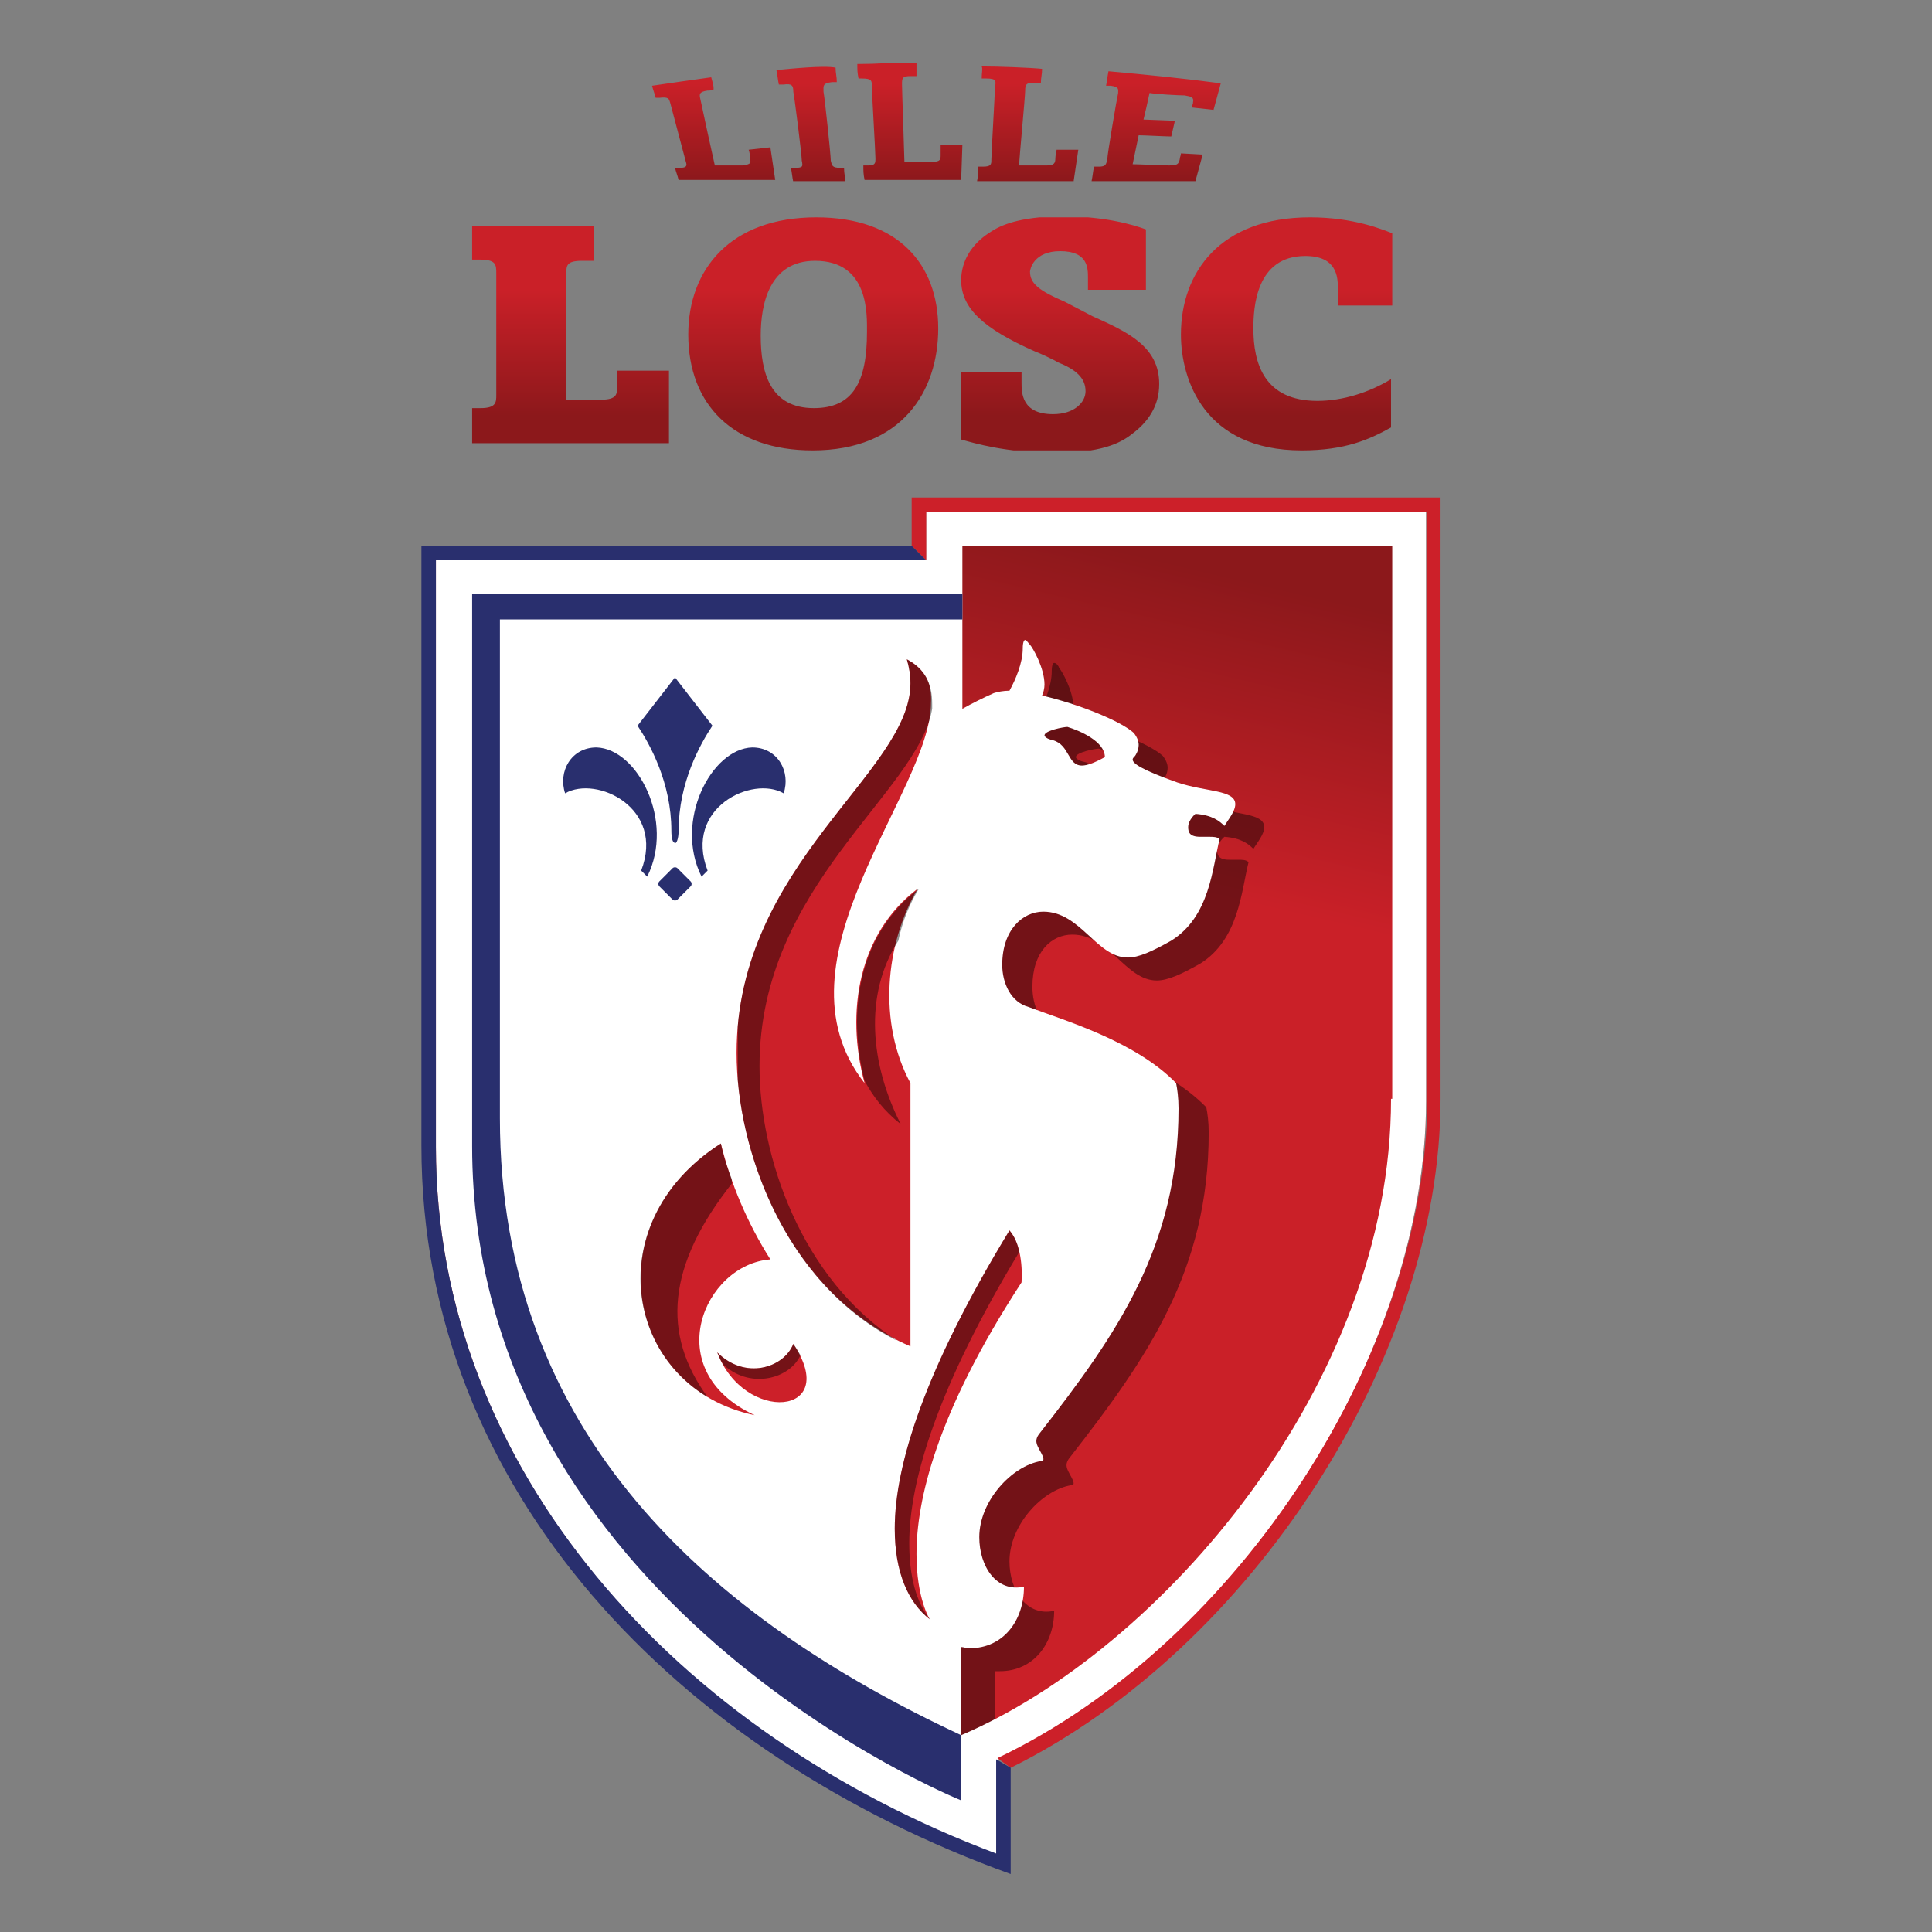 <?xml version="1.0" encoding="utf-8"?>
<!-- Generator: Adobe Illustrator 19.1.0, SVG Export Plug-In . SVG Version: 6.00 Build 0)  -->
<svg version="1.1" id="Layer_1" xmlns="http://www.w3.org/2000/svg" xmlns:xlink="http://www.w3.org/1999/xlink" x="0px" y="0px"
	 viewBox="0 0 160 160" style="enable-background:new 0 0 160 160;" xml:space="preserve">
<rect x="0" y="0" width="160" height="160" fill="#808080" stroke="none"/>
<style type="text/css">
	.st0{clip-path:url(#SVGID_2_);}
	.st1{clip-path:url(#SVGID_4_);fill:url(#SVGID_5_);}
	.st2{clip-path:url(#SVGID_7_);fill:url(#SVGID_8_);}
	.st3{clip-path:url(#SVGID_10_);fill:url(#SVGID_11_);}
	.st4{opacity:0.433;clip-path:url(#SVGID_13_);}
	.st5{clip-path:url(#SVGID_15_);}
	.st6{clip-path:url(#SVGID_13_);fill:#FFFFFF;}
	.st7{clip-path:url(#SVGID_13_);fill:#CC2029;}
	.st8{clip-path:url(#SVGID_13_);fill:#292F6E;}
	.st9{opacity:0.431;clip-path:url(#SVGID_13_);}
	.st10{clip-path:url(#SVGID_17_);}
	.st11{clip-path:url(#SVGID_19_);}
	.st12{clip-path:url(#SVGID_21_);}
	.st13{clip-path:url(#SVGID_23_);}
	.st14{clip-path:url(#SVGID_25_);}
</style>
<g>
	<g>
		<defs>
			<rect id="SVGID_1_" x="32.3" y="2.6" width="89.6" height="155.3"/>
		</defs>
		<clipPath id="SVGID_2_">
			<use xlink:href="#SVGID_1_"  style="overflow:visible;"/>
		</clipPath>
		<g class="st0">
			<defs>
				<path id="SVGID_3_" d="M39.1,18.6v2.9h0.6c1.4,0,1.4,0.4,1.4,1.2v10c0,0.6,0,1.1-1.3,1.1h-0.8v2.9h16.4v-6h-4.3v1.4
					c0,0.5,0,1-1.3,1h-2.9V22.7c0-0.7,0-1.1,1.3-1.1h1v-2.9H39.1z M63,27.8c0-2.6,0.7-6.2,4.5-6.2c4.5,0,4.3,4.5,4.3,5.9
					c0,4.2-1.2,6.3-4.4,6.3C63.8,33.8,63,30.9,63,27.8 M57,27.7c0,5.8,3.7,9.6,10.3,9.6c7.4,0,10.4-4.9,10.4-10.1
					c0-5.3-3.3-9.2-10.1-9.2C60.5,18,57,22.3,57,27.7 M81.9,19.3c-1.4,0.9-2.3,2.3-2.3,3.9c0,2.3,1.8,4,6.1,5.9
					c0.3,0.1,1.6,0.7,1.9,0.9c1.5,0.6,2.3,1.3,2.3,2.4c0,0.9-0.9,1.9-2.7,1.9c-2.6,0-2.6-1.8-2.6-2.6v-0.9h-5v5.6
					c1.1,0.3,3.7,1.1,7.8,1.1c3.6,0,5.3-0.7,6.4-1.6c1.2-0.9,2.2-2.2,2.2-4.1c0-3.1-2.6-4.3-5.5-5.6L88.2,25
					c-2.1-0.9-2.9-1.5-2.9-2.5c0-0.2,0.3-1.7,2.5-1.7c2.3,0,2.3,1.4,2.3,2.2v1h4.8v-5c-1.1-0.4-3.4-1.1-7.2-1.1
					C84.4,18,82.9,18.6,81.9,19.3 M97.8,27.7c0,3.7,1.9,9.6,10,9.6c3.6,0,5.6-0.9,7.4-1.9v-4c-1.8,1.1-4,1.8-6.1,1.8
					c-4.4,0-5.3-3.1-5.3-6c0-1.7,0.2-6,4.3-6c2.6,0,2.7,1.7,2.7,2.7v1.4h4.7v-5.9c-1-0.4-3.4-1.4-7-1.4C101,18,97.8,22.6,97.8,27.7"
					/>
			</defs>
			<clipPath id="SVGID_4_">
				<use xlink:href="#SVGID_3_"  style="overflow:visible;"/>
			</clipPath>
			
				<linearGradient id="SVGID_5_" gradientUnits="userSpaceOnUse" x1="-2.387" y1="230.233" x2="-1.87" y2="230.233" gradientTransform="matrix(0 20.231 -20.231 0 4735.112 72.275)">
				<stop  offset="0" style="stop-color:#CA2028"/>
				<stop  offset="1" style="stop-color:#8C181B"/>
			</linearGradient>
			<rect x="39.1" y="18" class="st1" width="76.2" height="19.3"/>
		</g>
		<g class="st0">
			<defs>
				<path id="SVGID_6_" d="M54,7.1c0.1,0.4,0.2,0.6,0.3,1c0.1,0,0.2,0,0.3,0c0.8-0.1,0.8,0.1,0.9,0.4c0.1,0.4,1.2,4.5,1.3,4.9
					c0.1,0.3,0.1,0.5-0.5,0.5c-0.1,0-0.2,0-0.4,0c0.1,0.4,0.2,0.6,0.3,1h8l-0.4-2.7L62,12.4c0.1,0.3,0.1,0.4,0.1,0.7
					c0.1,0.4,0.1,0.5-0.6,0.6c-0.5,0-1.8,0-2.3,0c-0.1-0.4-1.1-5-1.2-5.5c-0.1-0.4-0.1-0.6,0.6-0.7c0.2,0,0.3,0,0.5-0.1
					C59.1,7,59,6.8,58.9,6.4C57.5,6.6,55.3,6.9,54,7.1 M91.6,7.1c0.2,0,0.3,0,0.4,0c0.7,0.1,0.6,0.3,0.6,0.6
					c-0.1,0.4-0.9,5.1-0.9,5.5c-0.1,0.4-0.1,0.6-0.7,0.6c-0.2,0-0.2,0-0.4,0c-0.1,0.5-0.1,0.7-0.2,1.2H99l0.6-2.2l-1.8-0.1
					c0,0.2-0.1,0.3-0.1,0.5c-0.1,0.4-0.2,0.5-0.9,0.5c-0.5,0-2.5-0.1-3-0.1l0.5-2.4c0.4,0,2.3,0.1,2.7,0.1l0.3-1.3
					C97,10,95,9.9,94.7,9.9c0.1-0.4,0.4-1.7,0.5-2.2c0.6,0.1,2.4,0.2,2.9,0.2C98.6,8,98.9,8,98.8,8.5c0,0.2-0.1,0.2-0.1,0.4l1.8,0.2
					l0.6-2.2c-3-0.4-6-0.7-9.3-1C91.7,6.4,91.7,6.6,91.6,7.1 M64.3,5.8c0.1,0.5,0.1,0.7,0.2,1.2c0.1,0,0.2,0,0.4,0
					c0.7-0.1,0.8,0.1,0.8,0.6c0.1,0.5,0.7,5.2,0.7,5.7c0.1,0.5,0.1,0.6-0.6,0.6c-0.1,0-0.2,0-0.3,0c0.1,0.5,0.1,0.7,0.2,1.2H70
					c0-0.5-0.1-0.7-0.1-1.2c-0.1,0-0.2,0-0.3,0c-0.7,0-0.7-0.2-0.8-0.6c0-0.5-0.5-5.2-0.6-5.7c0-0.5-0.1-0.7,0.7-0.8
					c0.1,0,0.2,0,0.4,0c0-0.5-0.1-0.7-0.1-1.2C68.2,5.4,65.4,5.7,64.3,5.8 M81.3,6.5c0.1,0,0.2,0,0.4,0c0.8,0,0.8,0.2,0.7,0.7
					c0,0.5-0.3,5.5-0.3,6c0,0.4,0,0.6-0.7,0.6H81c0,0.5,0,0.8-0.1,1.3h8l0.4-2.7l-1.8,0c0,0.3-0.1,0.4-0.1,0.7
					c0,0.4-0.1,0.6-0.7,0.6c-0.5,0-1.9,0-2.3,0c0-0.5,0.5-5.7,0.5-6.2c0-0.5,0.1-0.7,0.8-0.6c0.2,0,0.3,0,0.5,0
					c0-0.5,0.1-0.7,0.1-1.2c-1-0.1-3.6-0.2-5-0.2C81.4,5.7,81.3,6,81.3,6.5 M71,5.3c0,0.5,0,0.7,0.1,1.2c0.1,0,0.2,0,0.3,0
					c0.8,0,0.8,0.2,0.8,0.6c0,0.5,0.3,5.5,0.3,6c0,0.4,0,0.6-0.6,0.6c-0.1,0-0.2,0-0.4,0c0,0.5,0,0.7,0.1,1.2h8l0.1-2.9h-1.8v0.8
					c0,0.4,0,0.6-0.7,0.6c-0.5,0-1.8,0-2.3,0c0-0.4-0.2-5.9-0.2-6.4c0-0.5,0-0.7,0.7-0.7c0.2,0,0.3,0,0.5,0c0-0.5,0-0.8,0-1.3
					C74.3,5.2,72.6,5.3,71,5.3"/>
			</defs>
			<clipPath id="SVGID_7_">
				<use xlink:href="#SVGID_6_"  style="overflow:visible;"/>
			</clipPath>
			
				<linearGradient id="SVGID_8_" gradientUnits="userSpaceOnUse" x1="-0.596" y1="230.324" x2="-7.810526e-02" y2="230.324" gradientTransform="matrix(0 15.625 -15.625 0 3676.444 16.199)">
				<stop  offset="0" style="stop-color:#CA2028"/>
				<stop  offset="1" style="stop-color:#8C181B"/>
			</linearGradient>
			<rect x="54" y="5.2" class="st2" width="47.1" height="9.8"/>
		</g>
		<g class="st0">
			<defs>
				<path id="SVGID_9_" d="M76.7,42.4v4H36.1v48.6c0,26.7,20,48.7,46.4,58.6v-7.8c20.1-9.6,35.6-33.8,35.6-54.6V42.4H76.7z"/>
			</defs>
			<clipPath id="SVGID_10_">
				<use xlink:href="#SVGID_9_"  style="overflow:visible;"/>
			</clipPath>
			
				<linearGradient id="SVGID_11_" gradientUnits="userSpaceOnUse" x1="-5.225" y1="230.071" x2="-4.707" y2="230.071" gradientTransform="matrix(11.723 -49.018 49.018 11.723 -11132.551 -2882.943)">
				<stop  offset="0" style="stop-color:#CA2028"/>
				<stop  offset="1" style="stop-color:#8C181B"/>
			</linearGradient>
			<polygon class="st3" points="113.7,172 143.3,48.4 40.6,23.8 11,147.5 			"/>
		</g>
		<g class="st0">
			<defs>
				<rect id="SVGID_12_" x="32.3" y="2.6" width="89.6" height="155.3"/>
			</defs>
			<clipPath id="SVGID_13_">
				<use xlink:href="#SVGID_12_"  style="overflow:visible;"/>
			</clipPath>
			<g class="st4">
				<g>
					<defs>
						<rect id="SVGID_14_" x="75.8" y="54.9" width="29" height="89.8"/>
					</defs>
					<clipPath id="SVGID_15_">
						<use xlink:href="#SVGID_14_"  style="overflow:visible;"/>
					</clipPath>
					<path class="st5" d="M87.3,54.9c-0.1,0-0.2,0.2-0.2,0.7c0,1.2-0.6,2.6-1.1,3.5c-0.5,0-1,0.1-1.3,0.2c-0.9,0.4-5.4,1.3-5.4,1.3
						V136h-3.5v8.6h6.6v-6.2c0.1,0,0.4,0,0.4,0c2.8,0,4.5-2.3,4.5-5c-2.3,0.5-3.7-1.7-3.7-4.1c0-3,2.7-5.9,5.1-6.3
						c0.3,0,0.3-0.2-0.1-0.9c-0.2-0.4-0.5-0.8,0-1.4c6.4-8.2,11.5-15.5,11.5-26.9c0-0.9-0.1-1.6-0.2-2.1c-3.4-3.5-9.3-5.2-12.2-6.3
						c-1.6-0.6-2.2-2.1-2.2-3.7c0-2.9,1.6-4.3,3.3-4.3c3.1,0,4.4,3.8,7,3.8c0.9,0,2-0.5,3.6-1.4c3.2-2,3.4-6,4-8.4
						c-0.2-0.2-0.5-0.2-0.9-0.2h-0.7c-0.9,0-1-0.4-1-0.8c0-0.6,0.6-1.1,0.6-1.1c1.4,0.1,2,0.6,2.4,1c0.3-0.5,0.9-1.2,0.9-1.8
						c0-1.2-2.4-1-4.8-1.8c-3.1-1.1-3.7-1.6-3.7-1.9c0-0.1,0.1-0.2,0.2-0.3c0,0,0.3-0.4,0.3-0.9c0-0.3-0.1-0.6-0.4-1
						c-1.1-1-4.6-2.4-7.6-3.1c0.1-0.2,0.2-0.6,0.2-0.9c0-1.4-1-3.1-1.2-3.3C87.7,55.2,87.5,54.9,87.3,54.9 M91,62
						c1,0.3,3.1,1.2,3.1,2.5c-0.9,0.5-1.5,0.7-1.9,0.7c-1.2,0-1-1.8-2.4-2.1c-0.5-0.1-0.7-0.3-0.7-0.4C89.1,62.3,90.7,62,91,62"/>
				</g>
			</g>
			<path class="st6" d="M86.5,60.9c0-0.4,1.6-0.7,1.9-0.7c1,0.3,3.1,1.2,3.1,2.5c-0.9,0.5-1.5,0.7-1.9,0.7c-1.2,0-1-1.7-2.4-2.1
				C86.7,61.2,86.5,61,86.5,60.9 M115.2,91c0,23.7-19.2,45.7-35.6,52.7v-7.3c0.2,0,0.4,0.1,0.7,0.1c2.8,0,4.5-2.3,4.5-5.1
				c-2.3,0.5-3.7-1.7-3.7-4.1c0-3,2.7-5.9,5.1-6.3c0.3,0,0.3-0.2-0.1-0.9c-0.2-0.4-0.5-0.8,0-1.4c6.4-8.2,11.5-15.5,11.5-26.9
				c0-0.9-0.1-1.6-0.2-2.1c-3.4-3.5-9.3-5.2-12.2-6.3C83.7,83,83,81.4,83,79.9c0-2.9,1.7-4.4,3.4-4.4c3.1,0,4.4,3.8,7,3.8
				c0.9,0,2-0.5,3.6-1.4c3.2-2,3.4-6,4-8.4c-0.2-0.2-0.5-0.2-0.9-0.2h-0.7c-0.9,0-1-0.4-1-0.8c0-0.6,0.6-1.1,0.6-1.1
				c1.4,0.1,2,0.6,2.4,1c0.3-0.5,0.9-1.2,0.9-1.8c0-1.2-2.4-1-4.8-1.8c-3.1-1.1-3.7-1.6-3.7-1.9c0-0.1,0.1-0.2,0.2-0.3
				c0,0,0.3-0.4,0.3-0.9c0-0.3-0.1-0.6-0.4-1c-1.1-1-4.6-2.4-7.6-3.1c0.1-0.2,0.2-0.6,0.2-0.9c0-1.4-1-3.1-1.2-3.3
				c-0.1-0.1-0.3-0.4-0.4-0.4c-0.1,0-0.2,0.2-0.2,0.7c0,1.2-0.6,2.6-1.1,3.5c-0.5,0-1,0.1-1.3,0.2c-0.9,0.4-1.7,0.8-2.6,1.3V45.2
				h35.6V91z M76.7,42.4v4H36.1v48.6c0,26.7,20,48.7,46.4,58.6v-7.8c20.1-9.6,35.6-33.8,35.6-54.6V42.4H76.7z"/>
			<path class="st7" d="M59.4,112c2.2,5.9,10.3,5.3,6.3-0.7C64.9,113.3,61.7,114.3,59.4,112"/>
			<path class="st7" d="M63.8,104.3c-1.9-3-3.3-6.3-4.1-9.6c-10.5,6.7-7.8,20.3,2.8,22.5C54.5,113.5,58.3,104.7,63.8,104.3"/>
			<path class="st7" d="M75.1,54.6c0.2,0.7,0.3,1.3,0.3,2c0,7.4-14.4,14.9-14.4,30.6c0,8.2,4.2,19.9,14.4,24.3V89.7
				c-2.7-5-2.1-11.5,0.6-16.1c-4.9,3.7-6,10.2-4.4,16.1c-8-10.2,5.5-24.1,5.5-31.5C77.2,56.6,76.6,55.4,75.1,54.6"/>
			<path class="st7" d="M83.6,101.9c-7,11.5-9.5,19.4-9.5,24.7c0,3.6,1.1,6.1,2.9,7.5c0,0-1.1-1.7-1.1-5.4c0-4.4,1.6-11.6,8.7-22.5
				C84.7,104.5,84.4,102.8,83.6,101.9"/>
			<path class="st7" d="M83.7,146.4c20-9.9,35.6-34.1,35.6-55.4V41.2H75.5v4l1.2,1.2v-4h41.5V91c0,20.8-15.5,45-35.6,54.6
				L83.7,146.4z"/>
			<path class="st8" d="M82.5,145.7v7.8c-26.4-9.9-46.4-31.8-46.4-58.5V46.4h40.6l-1.2-1.2H34.9v49.7c0,28.7,21.4,50.4,48.8,60.3
				l0-8.8L82.5,145.7z"/>
			<path class="st8" d="M56.2,68.8c0-4,1.8-7.2,2.8-8.7l-3.1-4l-3.1,4c1,1.5,2.8,4.7,2.8,8.7c0,0.6,0.1,1,0.3,1
				C56,69.9,56.2,69.5,56.2,68.8"/>
			<path class="st8" d="M57.2,73c0.1,0.1,0.1,0.3,0,0.4l-1.1,1.1c-0.1,0.1-0.3,0.1-0.4,0l-1.1-1.1c-0.1-0.1-0.1-0.3,0-0.4l1.1-1.1
				c0.1-0.1,0.3-0.1,0.4,0L57.2,73z"/>
			<path class="st8" d="M53.6,72.6l-0.5-0.5c2-5.2-3.7-7.9-6.3-6.4c-0.6-1.8,0.5-3.8,2.6-3.8C52.8,62,55.9,68,53.6,72.6"/>
			<path class="st8" d="M58.1,72.6l0.5-0.5c-2-5.2,3.7-7.9,6.3-6.4c0.6-1.8-0.5-3.8-2.6-3.8C58.9,62,55.8,68,58.1,72.6"/>
			<path class="st8" d="M41.4,92.6V51.3h38.3v-2.1H39.1v45.7c0,37.9,40.5,54.2,40.5,54.2v-5.4C58.8,134,41.4,118.8,41.4,92.6"/>
			<g class="st9">
				<g>
					<defs>
						<rect id="SVGID_16_" x="53" y="94.7" width="7.6" height="21"/>
					</defs>
					<clipPath id="SVGID_17_">
						<use xlink:href="#SVGID_16_"  style="overflow:visible;"/>
					</clipPath>
					<path class="st10" d="M59.7,94.7c-9.1,5.8-8.3,16.7-1.1,21c-3.8-5.2-3.4-10.9,2.1-17.8C60.3,96.9,59.9,95.8,59.7,94.7"/>
				</g>
			</g>
			<g class="st9">
				<g>
					<defs>
						<rect id="SVGID_18_" x="59.4" y="111.3" width="6.9" height="3"/>
					</defs>
					<clipPath id="SVGID_19_">
						<use xlink:href="#SVGID_18_"  style="overflow:visible;"/>
					</clipPath>
					<path class="st11" d="M65.7,111.3c-0.8,2-4,3-6.3,0.7c0.2,0.4,0.3,0.8,0.6,1.1c2.3,2,5.5,1,6.3-0.9c0,0.1,0.1,0.1,0.1,0.2
						C66.2,112.1,66,111.7,65.7,111.3"/>
				</g>
			</g>
			<g class="st9">
				<g>
					<defs>
						<rect id="SVGID_20_" x="74.1" y="101.9" width="10.3" height="32.2"/>
					</defs>
					<clipPath id="SVGID_21_">
						<use xlink:href="#SVGID_20_"  style="overflow:visible;"/>
					</clipPath>
					<path class="st12" d="M83.6,101.9c-7,11.5-9.5,19.4-9.5,24.7c0,3.6,1.1,6.1,2.9,7.5c0,0,0,0,0,0c0,0,0,0,0,0
						c-1.1-1.4-1.7-3.5-1.7-6.3c0-5.2,2.4-13,9.1-24.1C84.3,103,84,102.4,83.6,101.9"/>
				</g>
			</g>
			<g class="st9">
				<g>
					<defs>
						<rect id="SVGID_22_" x="61.1" y="54.6" width="16.1" height="56.4"/>
					</defs>
					<clipPath id="SVGID_23_">
						<use xlink:href="#SVGID_22_"  style="overflow:visible;"/>
					</clipPath>
					<path class="st13" d="M75.1,54.6c0.2,0.7,0.3,1.3,0.3,2c0,7.4-14.4,14.9-14.4,30.6c0,7.9,3.9,19.1,13.4,23.9
						c-8.1-5.2-11.5-15.4-11.5-22.8c0-15,13.1-22.6,14.3-29.6c0-0.1,0-0.3,0-0.4C77.2,56.6,76.6,55.4,75.1,54.6"/>
				</g>
			</g>
			<g class="st9">
				<g>
					<defs>
						<rect id="SVGID_24_" x="71" y="73.6" width="5.1" height="19.6"/>
					</defs>
					<clipPath id="SVGID_25_">
						<use xlink:href="#SVGID_24_"  style="overflow:visible;"/>
					</clipPath>
					<path class="st14" d="M76.1,73.6c-4.9,3.7-6,10-4.5,15.9c0.7,1.3,1.6,2.5,3,3.6c-2.5-4.9-3.1-10.7-0.2-15.2
						C74.7,76.4,75.3,74.9,76.1,73.6"/>
				</g>
			</g>
		</g>
	</g>
</g>
</svg>
